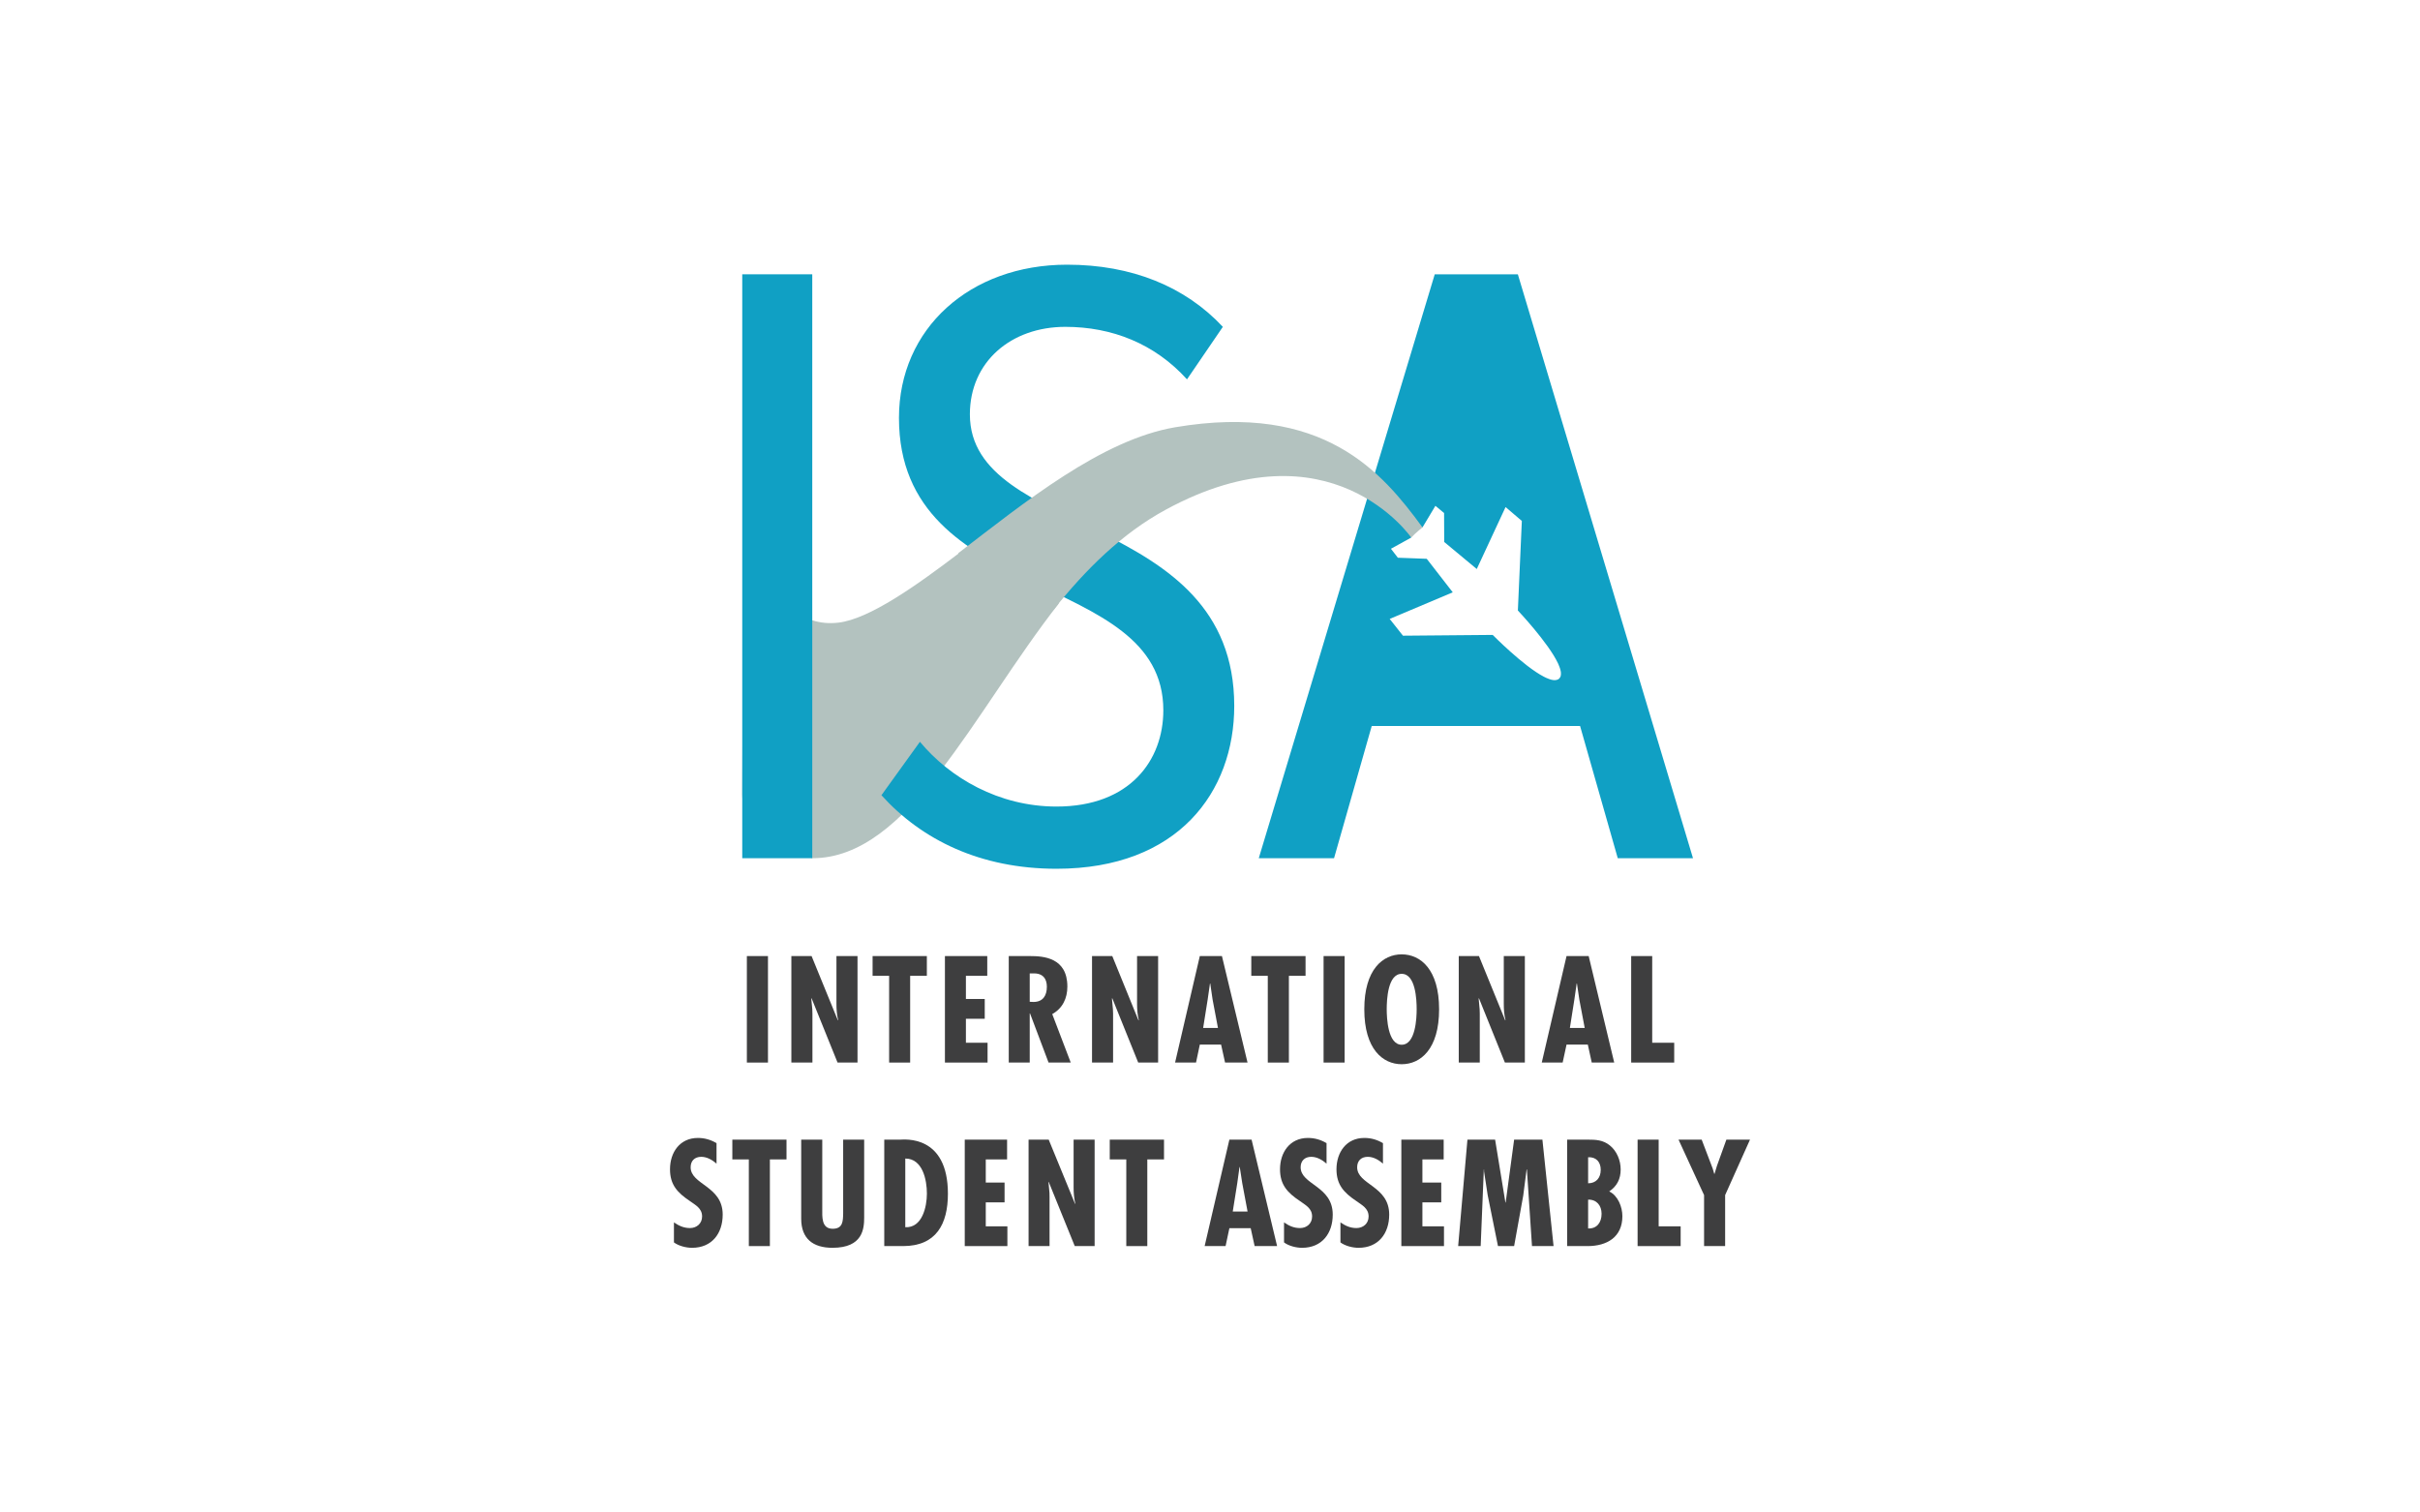 <?xml version="1.0" encoding="utf-8"?>
<!-- Generator: Adobe Illustrator 16.0.0, SVG Export Plug-In . SVG Version: 6.00 Build 0)  -->
<!DOCTYPE svg PUBLIC "-//W3C//DTD SVG 1.1//EN" "http://www.w3.org/Graphics/SVG/1.1/DTD/svg11.dtd">
<svg version="1.1" id="Layer_1" xmlns="http://www.w3.org/2000/svg" xmlns:xlink="http://www.w3.org/1999/xlink" x="0px" y="0px"
	 width="320px" height="200px" viewBox="0 0 320 200" enable-background="new 0 0 320 200" xml:space="preserve">
<g>
	<path fill="#B3C2BF" d="M134.118,75.774c-2.502-1.184-3.412,0.045-7.231-2.684c-5.812,4.429-11.954,8.753-15.993,9.24
		c-10.265,1.239-12.445-15.406-12.445-15.406s-0.311,33.145-0.311,38.127c0,4.975,9.271,8.432,9.271,8.432
		c12.739,0.031,21.343-19.307,32.602-33.687C137.711,78.466,136.53,76.912,134.118,75.774"/>
	<rect x="98.148" y="36.271" fill="#10A0C4" width="9.259" height="77.212"/>
	<path fill="#10A0C4" d="M116.554,105.153l5.09-7.064c3.943,4.752,10.423,8.564,18.061,8.564c9.728,0,14.124-6.136,14.124-12.731
		c0-18.755-34.958-13.772-34.958-38.66c0-11.81,9.378-20.262,22.23-20.262c8.564,0,15.626,2.893,20.597,8.22l-4.74,6.943
		c-4.288-4.745-9.959-6.943-16.089-6.943c-7.18,0-12.621,4.63-12.621,11.573c0,16.323,34.958,12.739,34.958,38.551
		c0,11.35-7.407,21.535-23.501,21.535C129.632,114.879,121.881,111.055,116.554,105.153"/>
	<path fill="#10A0C4" d="M200.707,36.271h-10.988l-23.27,77.212h9.954l4.982-17.479h27.552l4.982,17.479h9.948L200.707,36.271z
		 M206.396,89.237c-0.005,0.051-0.005,0.098-0.022,0.146c-0.005,0-0.005,0.012-0.005,0.017c-0.023,0.062-0.045,0.116-0.074,0.173
		c-0.005,0-0.005,0.005-0.011,0.011c-0.029,0.048-0.068,0.097-0.107,0.147l0,0c-0.011,0-0.006,0-0.011,0.005
		c-0.13,0.122-0.305,0.181-0.514,0.195c-0.022,0.011-0.034,0.011-0.062,0.011c-0.028,0-0.067,0-0.102-0.011
		c-0.045,0-0.102,0-0.146-0.009c-0.017-0.006-0.034-0.012-0.051-0.012c-0.068-0.011-0.153-0.03-0.226-0.047
		c-0.006-0.006-0.011-0.006-0.011-0.006c-0.085-0.025-0.187-0.049-0.277-0.091c-0.006,0-0.017-0.009-0.028-0.015
		c-0.091-0.036-0.192-0.072-0.289-0.115c-0.039-0.018-0.084-0.043-0.13-0.064c-0.051-0.025-0.113-0.057-0.175-0.085
		c-2.701-1.394-6.773-5.531-6.773-5.531l-11.864,0.104l-1.757-2.218l8.339-3.517l-3.44-4.434l-3.819-0.142l-0.915-1.184l2.688-1.483
		l0.017-1.366l1.469,0.019l1.707-2.85l1.146,0.955l0.017,3.827l4.305,3.576l3.808-8.194l2.152,1.836l-0.525,11.844
		c0,0,3.994,4.223,5.299,6.969c0.022,0.073,0.057,0.141,0.09,0.206c0.011,0.043,0.034,0.073,0.045,0.116
		c0.045,0.098,0.084,0.206,0.119,0.305c0.062,0.194,0.107,0.376,0.135,0.545c0,0.009,0,0.02,0,0.031
		c0.006,0.054,0.006,0.11,0.006,0.163c0,0.031,0.005,0.063,0,0.085C206.401,89.183,206.396,89.208,206.396,89.237"/>
	<path fill="#B3C2BF" d="M188.097,69.737c-5.311-7.253-13.072-16.566-32.704-13.239c-9.723,1.653-19.886,9.909-28.693,16.661
		c1.779,1.299,3.412,2.714,5.446,3.686c2.452,1.161,4.858,2.376,7.197,3.742c4.226-5.278,8.994-10.041,14.812-13.193
		c21.784-11.83,32.456,3.691,32.456,3.691C187.075,70.557,188.097,69.737,188.097,69.737"/>
	<rect x="98.759" y="126.423" fill="#3E3E3F" width="2.791" height="14.082"/>
	<path fill="#3E3E3F" d="M107.317,126.423l3.474,8.5l0.034-0.042c-0.164-0.67-0.221-1.398-0.221-2.127v-6.331h2.786v14.082h-2.639
		l-3.435-8.5l-0.04,0.036l0.136,1.421l0.017,0.579v6.464h-2.786v-14.082H107.317z"/>
	<polygon fill="#3E3E3F" points="122.559,126.423 122.559,129.036 120.351,129.036 120.351,140.505 117.571,140.505 
		117.571,129.036 115.384,129.036 115.384,126.423 	"/>
	<polygon fill="#3E3E3F" points="130.547,126.423 130.547,129.036 127.723,129.036 127.723,132.098 130.214,132.098 
		130.214,134.714 127.723,134.714 127.723,137.886 130.587,137.886 130.587,140.505 124.949,140.505 124.949,126.423 	"/>
	<path fill="#3E3E3F" d="M133.389,140.505v-14.082h2.796c1.774,0,4.954,0.188,4.954,4.034c0,1.548-0.627,2.878-2,3.639l2.446,6.409
		h-2.932l-2.452-6.5h-0.039v6.5H133.389z M136.163,132.468l0.486,0.022c1.276,0,1.779-0.855,1.779-2.017
		c0-1.008-0.491-1.833-1.893-1.754h-0.373V132.468z"/>
	<path fill="#3E3E3F" d="M147.078,126.423l3.463,8.5l0.04-0.042c-0.164-0.67-0.226-1.398-0.226-2.127v-6.331h2.785v14.082h-2.633
		l-3.429-8.5l-0.045,0.036l0.13,1.421l0.022,0.579v6.464h-2.785v-14.082H147.078z"/>
	<path fill="#3E3E3F" d="M161.579,126.423l3.384,14.082h-2.971l-0.525-2.376h-2.813l-0.502,2.376h-2.769l3.271-14.082H161.579z
		 M160.342,132.169l-0.311-2.124h-0.034l-0.305,2.124l-0.599,3.762h1.96L160.342,132.169z"/>
	<polygon fill="#3E3E3F" points="172.635,126.423 172.635,129.036 170.432,129.036 170.432,140.505 167.641,140.505 
		167.641,129.036 165.46,129.036 165.46,126.423 	"/>
	<rect x="175.019" y="126.423" fill="#3E3E3F" width="2.785" height="14.082"/>
	<path fill="#3E3E3F" d="M190.295,133.462c0,5.28-2.463,7.263-4.949,7.263c-2.48,0-4.943-1.982-4.943-7.263
		c0-5.284,2.463-7.265,4.943-7.265C187.832,126.197,190.295,128.178,190.295,133.462 M185.346,138.148
		c1.853,0,1.982-3.567,1.982-4.687c0-1.251-0.129-4.688-1.982-4.688c-1.848,0-1.978,3.438-1.978,4.688
		C183.369,134.581,183.499,138.148,185.346,138.148"/>
	<path fill="#3E3E3F" d="M195.566,126.423l3.468,8.5l0.04-0.042c-0.175-0.67-0.226-1.398-0.226-2.127v-6.331h2.785v14.082h-2.638
		l-3.429-8.5l-0.04,0.036l0.13,1.421l0.017,0.579v6.464h-2.779v-14.082H195.566z"/>
	<path fill="#3E3E3F" d="M210.073,126.423l3.378,14.082h-2.972l-0.52-2.376h-2.813l-0.514,2.376h-2.762l3.276-14.082H210.073z
		 M208.836,132.169l-0.316-2.124h-0.034l-0.305,2.124l-0.593,3.762h1.961L208.836,132.169z"/>
	<polygon fill="#3E3E3F" points="218.474,126.423 218.474,137.886 221.383,137.886 221.383,140.505 215.694,140.505 
		215.694,126.423 	"/>
	<path fill="#3E3E3F" d="M94.748,153.87c-0.565-0.485-1.254-0.9-2.022-0.9c-0.859,0-1.401,0.522-1.401,1.378
		c0,2.327,4.237,2.449,4.237,6.26c0,2.503-1.435,4.393-4.05,4.393c-0.78,0-1.757-0.243-2.396-0.712v-2.649
		c0.661,0.449,1.299,0.749,2.119,0.749c0.893,0,1.604-0.603,1.604-1.531c0-1.082-0.858-1.495-1.644-2.06
		c-1.604-1.081-2.599-2.122-2.599-4.18c0-2.224,1.288-4.145,3.689-4.145c0.887,0,1.695,0.237,2.463,0.687V153.87z"/>
	<polygon fill="#3E3E3F" points="104.001,150.698 104.001,153.312 101.803,153.312 101.803,164.774 99.019,164.774 99.019,153.312 
		96.838,153.312 96.838,150.698 	"/>
	<path fill="#3E3E3F" d="M108.729,150.698v9.112c0,1.062-0.135,2.673,1.379,2.673c1.367,0,1.367-1.031,1.384-2.082v-9.703h2.779
		v10.268c0,1.495-0.164,4.034-4.186,4.034c-2.593,0-4.141-1.209-4.141-3.848v-10.454H108.729z"/>
	<path fill="#3E3E3F" d="M116.927,164.774v-14.076h2.107c0.485,0,6.31-0.717,6.31,7.15c0,4.016-1.548,6.926-5.938,6.926H116.927z
		 M122.565,157.825c0-1.793-0.56-4.629-2.858-4.629v9.081C121.943,162.388,122.565,159.585,122.565,157.825"/>
	<polygon fill="#3E3E3F" points="133.169,150.698 133.169,153.312 130.35,153.312 130.35,156.373 132.835,156.373 132.835,158.992 
		130.35,158.992 130.35,162.161 133.208,162.161 133.208,164.774 127.57,164.774 127.57,150.698 	"/>
	<path fill="#3E3E3F" d="M138.671,150.698l3.486,8.494l0.034-0.036c-0.169-0.676-0.226-1.404-0.226-2.133v-6.325h2.779v14.076
		h-2.627l-3.446-8.494l-0.028,0.037l0.13,1.415l0.011,0.585v6.457h-2.774v-14.076H138.671z"/>
	<polygon fill="#3E3E3F" points="153.919,150.698 153.919,153.312 151.71,153.312 151.71,164.774 148.931,164.774 148.931,153.312 
		146.744,153.312 146.744,150.698 	"/>
	<path fill="#3E3E3F" d="M165.5,150.698l3.373,14.076h-2.971l-0.52-2.364h-2.819l-0.503,2.364h-2.769l3.271-14.076H165.5z
		 M164.263,156.444l-0.328-2.124h-0.034l-0.294,2.124l-0.599,3.762h1.96L164.263,156.444z"/>
	<path fill="#3E3E3F" d="M175.409,153.87c-0.559-0.485-1.254-0.9-2.022-0.9c-0.853,0-1.401,0.522-1.401,1.378
		c0,2.327,4.243,2.449,4.243,6.26c0,2.503-1.44,4.393-4.056,4.393c-0.779,0-1.751-0.243-2.384-0.712v-2.649
		c0.65,0.449,1.283,0.749,2.113,0.749c0.898,0,1.599-0.603,1.599-1.531c0-1.082-0.859-1.495-1.638-2.06
		c-1.61-1.081-2.604-2.122-2.604-4.18c0-2.224,1.294-4.145,3.689-4.145c0.893,0,1.7,0.237,2.463,0.687V153.87z"/>
	<path fill="#3E3E3F" d="M182.872,153.87c-0.554-0.485-1.244-0.9-2.012-0.9c-0.864,0-1.401,0.522-1.401,1.378
		c0,2.327,4.237,2.449,4.237,6.26c0,2.503-1.435,4.393-4.051,4.393c-0.785,0-1.757-0.243-2.396-0.712v-2.649
		c0.655,0.449,1.288,0.749,2.113,0.749c0.898,0,1.61-0.603,1.61-1.531c0-1.082-0.865-1.495-1.649-2.06
		c-1.599-1.081-2.599-2.122-2.599-4.18c0-2.224,1.288-4.145,3.684-4.145c0.904,0,1.7,0.237,2.463,0.687V153.87z"/>
	<polygon fill="#3E3E3F" points="190.899,150.698 190.899,153.312 188.086,153.312 188.086,156.373 190.578,156.373 
		190.578,158.992 188.086,158.992 188.086,162.161 190.939,162.161 190.939,164.774 185.301,164.774 185.301,150.698 	"/>
	<polygon fill="#3E3E3F" points="197.701,150.698 199.062,159.009 199.097,159.009 200.215,150.698 203.955,150.698 205.43,164.774 
		202.577,164.774 201.904,154.637 201.865,154.637 201.418,158.104 200.215,164.774 198.08,164.774 196.718,158.031 
		196.238,154.896 196.238,154.637 196.209,154.637 195.792,164.774 192.814,164.774 194.041,150.698 	"/>
	<path fill="#3E3E3F" d="M207.226,164.774v-14.076h2.717c1.084,0,2.022,0.037,2.921,0.76c0.938,0.746,1.44,2.003,1.44,3.179
		c0,1.251-0.475,2.203-1.514,2.908c1.158,0.56,1.74,2.06,1.74,3.275c0,2.781-2.062,3.954-4.604,3.954H207.226z M210,153.025v3.444
		c1.056,0,1.667-0.718,1.667-1.78C211.667,153.661,211.068,152.97,210,153.025 M210,158.633v3.808c1.13,0.057,1.78-0.765,1.78-1.938
		C211.78,159.398,211.107,158.597,210,158.633"/>
	<polygon fill="#3E3E3F" points="219.327,150.698 219.327,162.161 222.236,162.161 222.236,164.774 216.542,164.774 
		216.542,150.698 	"/>
	<polygon fill="#3E3E3F" points="225.016,150.698 226.474,154.526 226.677,155.218 226.716,155.218 227.033,154.168 
		228.281,150.698 231.405,150.698 228.117,158.031 228.117,164.774 225.332,164.774 225.332,158.031 221.954,150.698 	"/>
</g>
</svg>
